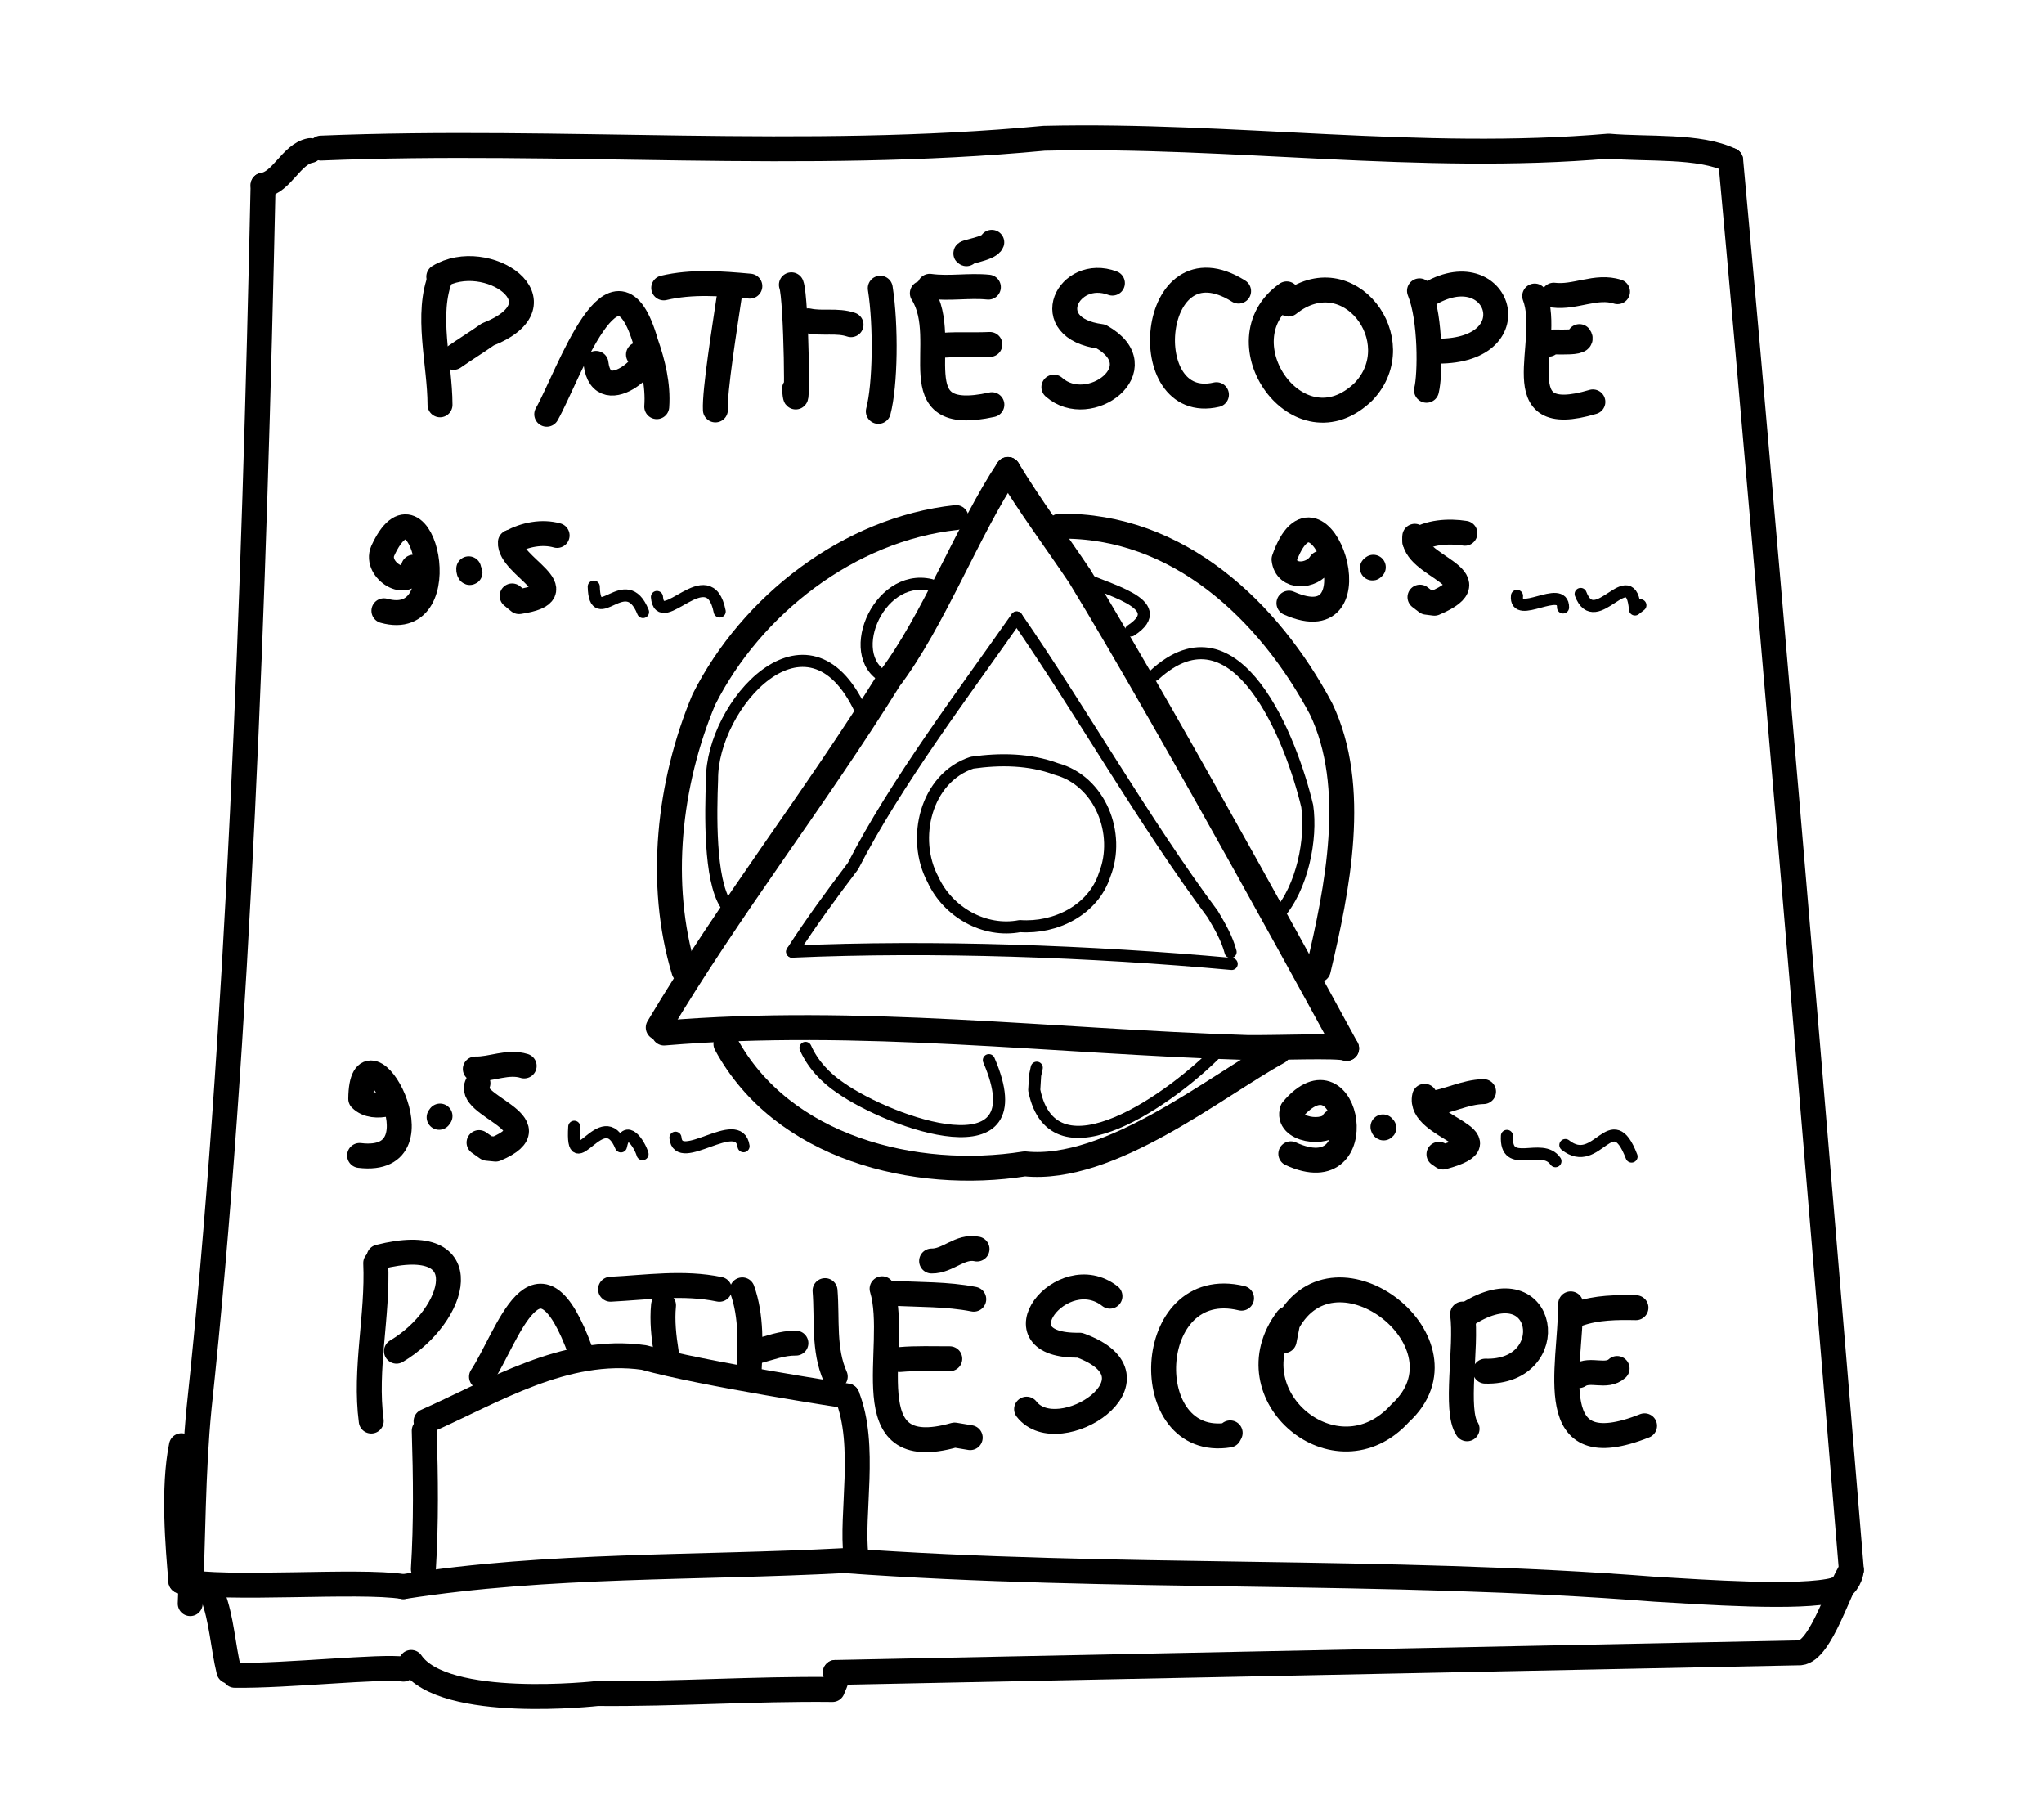 <?xml version="1.0" encoding="UTF-8" standalone="no"?>
<!-- Created by Ashley Blewer - This work is licensed under a Creative Commons Attribution 4.0 International License -->

<svg
   width="544"
   height="480"
   viewBox="0 0 143.933 127"
   version="1.1"
   id="svg2490"
   inkscape:version="1.2.2 (1:1.2.2+202212051552+b0a8486541)"
   sodipodi:docname="1922-9.5-2.svg"
   xmlns:inkscape="http://www.inkscape.org/namespaces/inkscape"
   xmlns:sodipodi="http://sodipodi.sourceforge.net/DTD/sodipodi-0.dtd"
   xmlns="http://www.w3.org/2000/svg"
   xmlns:svg="http://www.w3.org/2000/svg">
  <sodipodi:namedview
     id="namedview2492"
     pagecolor="#ffffff"
     bordercolor="#666666"
     borderopacity="1.0"
     inkscape:pageshadow="2"
     inkscape:pageopacity="0.0"
     inkscape:pagecheckerboard="0"
     inkscape:document-units="mm"
     showgrid="false"
     units="px"
     inkscape:zoom="0.90583674"
     inkscape:cx="336.15329"
     inkscape:cy="254.46086"
     inkscape:window-width="1846"
     inkscape:window-height="1136"
     inkscape:window-x="0"
     inkscape:window-y="0"
     inkscape:window-maximized="1"
     inkscape:current-layer="g6395"
     inkscape:showpageshadow="2"
     inkscape:deskcolor="#d1d1d1" />
  <defs
     id="defs2487" />
  <g
     inkscape:label="Layer 1"
     inkscape:groupmode="layer"
     id="layer1">
    <g
       id="g4731"
       transform="matrix(0.33,0,0,0.329,-241.789,1.731)"
       style="stroke-width:2.687">
      <g
         id="g104528"
         transform="matrix(1,0,0,-1,0,792)"
         style="stroke-width:2.687">
        <g
           id="g104530"
           style="stroke-width:2.687" />
      </g>
      <g
         id="g104996"
         transform="matrix(1,0,0,-1,0,792)"
         style="stroke-width:2.687">
        <g
           id="g104998"
           style="stroke-width:2.687" />
      </g>
      <g
         id="g28852"
         transform="matrix(1.07,0,0,1.072,779.912,-443.137)">
        <g
           id="g6718"
           transform="matrix(1.118,0,0,1.118,-549.131,-491.629)">
          <g
             id="g6395"
             transform="matrix(0.534,0,0,0.534,441.937,415.269)">
            <g
               id="g6670"
               transform="matrix(3.184,0,0,3.184,-2600.109,-2763.958)">
              <g
                 id="g1290"
                 transform="matrix(1,0,0,-1,-76.063,759.218)">
                <path
                   d="m 926.023,-357.574 c 1.961,0.281 2.961,3.254 4.934,3.629"
                   style="fill:none;stroke:#000000;stroke-width:2.617;stroke-linecap:round;stroke-linejoin:round;stroke-miterlimit:10;stroke-dasharray:none;stroke-opacity:1"
                   id="path1292" />
              </g>
              <g
                 id="g1294"
                 transform="matrix(1,0,0,-1,-76.063,759.218)">
                <path
                   d="m 932.098,-353.684 c 25.281,1.032 50.625,-1.363 75.863,1.032 19.754,0.461 39.504,-2.524 59.23,-0.828 4.125,-0.364 9.489,0.121 12.801,-1.485"
                   style="fill:none;stroke:#000000;stroke-width:2.617;stroke-linecap:round;stroke-linejoin:round;stroke-miterlimit:10;stroke-dasharray:none;stroke-opacity:1"
                   id="path1296" />
              </g>
              <g
                 id="g1298"
                 transform="matrix(1,0,0,-1,-76.063,759.218)">
                <path
                   d="m 1079.992,-354.965 c 4.43,-48.035 12.664,-148.051 12.664,-148.051 -0.117,-0.902 -0.715,-1.91 -1.687,-2.07"
                   style="fill:none;stroke:#000000;stroke-width:2.617;stroke-linecap:round;stroke-linejoin:round;stroke-miterlimit:10;stroke-dasharray:none;stroke-opacity:1"
                   id="path1300" />
              </g>
              <g
                 id="g1302"
                 transform="matrix(1,0,0,-1,-76.063,759.218)">
                <path
                   d="m 926.023,-357.574 c -0.918,-42.801 -2.601,-89.883 -6.711,-128.395 -0.671,-6.851 -0.621,-13.703 -0.933,-20.566"
                   style="fill:none;stroke:#000000;stroke-width:2.617;stroke-linecap:round;stroke-linejoin:round;stroke-miterlimit:10;stroke-dasharray:none;stroke-opacity:1"
                   id="path1304" />
              </g>
              <g
                 id="g1306"
                 transform="matrix(1,0,0,-1,-76.063,759.218)">
                <path
                   d="m 917.457,-489.953 c -0.91,-4.442 -0.367,-10.66 -0.059,-14.219"
                   style="fill:none;stroke:#000000;stroke-width:2.617;stroke-linecap:round;stroke-linejoin:round;stroke-miterlimit:10;stroke-dasharray:none;stroke-opacity:1"
                   id="path1308" />
              </g>
              <g
                 id="g1310"
                 transform="matrix(1,0,0,-1,-76.063,759.218)">
                <path
                   d="m 920.723,-505.633 c 0.972,-2.558 1.078,-5.344 1.718,-7.988"
                   style="fill:none;stroke:#000000;stroke-width:2.617;stroke-linecap:round;stroke-linejoin:round;stroke-miterlimit:10;stroke-dasharray:none;stroke-opacity:1"
                   id="path1312" />
              </g>
              <g
                 id="g1314"
                 transform="matrix(1,0,0,-1,-76.063,759.218)">
                <path
                   d="m 917.398,-504.172 c 4.68,-1.008 18.629,0.18 23.336,-0.578"
                   style="fill:none;stroke:#000000;stroke-width:2.617;stroke-linecap:round;stroke-linejoin:round;stroke-miterlimit:10;stroke-dasharray:none;stroke-opacity:1"
                   id="path1316" />
              </g>
              <g
                 id="g1318"
                 transform="matrix(1,0,0,-1,-76.063,759.218)">
                <path
                   d="m 940.734,-504.75 c 15.313,2.395 30.809,1.914 46.246,2.73 28.293,-2.039 56.731,-0.769 85.02,-3 4.953,-0.292 15.383,-1.039 18.969,-0.066"
                   style="fill:none;stroke:#000000;stroke-width:2.617;stroke-linecap:round;stroke-linejoin:round;stroke-miterlimit:10;stroke-dasharray:none;stroke-opacity:1"
                   id="path1320" />
              </g>
              <g
                 id="g1322"
                 transform="matrix(1,0,0,-1,-76.063,759.218)">
                <path
                   d="m 923.051,-514.062 c 5.445,-0.079 15.426,1.011 17.695,0.648"
                   style="fill:none;stroke:#000000;stroke-width:2.617;stroke-linecap:round;stroke-linejoin:round;stroke-miterlimit:10;stroke-dasharray:none;stroke-opacity:1"
                   id="path1324" />
              </g>
              <g
                 id="g1326"
                 transform="matrix(1,0,0,-1,-76.063,759.218)">
                <path
                   d="m 941.559,-512.707 c 3.445,-5.086 19.55,-3.262 19.55,-3.262 8.219,-0.074 16.43,0.512 24.649,0.418 0.183,0.531 0.66,1.215 0.308,1.789"
                   style="fill:none;stroke:#000000;stroke-width:2.617;stroke-linecap:round;stroke-linejoin:round;stroke-miterlimit:10;stroke-dasharray:none;stroke-opacity:1"
                   id="path1328" />
              </g>
              <g
                 id="g1330"
                 transform="matrix(1,0,0,-1,-76.063,759.218)">
                <path
                   d="m 986.066,-513.762 101.223,2.063 c 2.195,0.199 4.164,7.121 5.367,8.683"
                   style="fill:none;stroke:#000000;stroke-width:2.617;stroke-linecap:round;stroke-linejoin:round;stroke-miterlimit:10;stroke-dasharray:none;stroke-opacity:1"
                   id="path1332" />
              </g>
              <g
                 id="g1334"
                 transform="matrix(1,0,0,-1,-76.063,759.218)">
                <path
                   d="m 944.586,-380.645 c -0.008,4.356 -1.539,9.543 0.102,13.508"
                   style="fill:none;stroke:#000000;stroke-width:2.617;stroke-linecap:round;stroke-linejoin:round;stroke-miterlimit:10;stroke-dasharray:none;stroke-opacity:1"
                   id="path1336" />
              </g>
              <g
                 id="g1338"
                 transform="matrix(1,0,0,-1,-76.063,759.218)">
                <path
                   d="m 944.457,-367.188 c 4.973,3.032 13.531,-2.746 5.137,-6.066 -1.172,-0.832 -2.406,-1.578 -3.582,-2.41"
                   style="fill:none;stroke:#000000;stroke-width:2.617;stroke-linecap:round;stroke-linejoin:round;stroke-miterlimit:10;stroke-dasharray:none;stroke-opacity:1"
                   id="path1340" />
              </g>
              <g
                 id="g1342"
                 transform="matrix(1,0,0,-1,-76.063,759.218)">
                <path
                   d="m 955.781,-381.633 c 2.25,3.953 7.199,18.695 10.399,7.504 0.746,-2.141 1.308,-4.418 1.144,-6.707"
                   style="fill:none;stroke:#000000;stroke-width:2.617;stroke-linecap:round;stroke-linejoin:round;stroke-miterlimit:10;stroke-dasharray:none;stroke-opacity:1"
                   id="path1344" />
              </g>
              <g
                 id="g1346"
                 transform="matrix(1,0,0,-1,-76.063,759.218)">
                <path
                   d="m 965.406,-375.371 c 2.66,0.148 -3.828,-6.133 -4.457,-0.922"
                   style="fill:none;stroke:#000000;stroke-width:2.617;stroke-linecap:round;stroke-linejoin:round;stroke-miterlimit:10;stroke-dasharray:none;stroke-opacity:1"
                   id="path1348" />
              </g>
              <g
                 id="g1350"
                 transform="matrix(1,0,0,-1,-76.063,759.218)">
                <path
                   d="m 968.055,-368.367 c 2.945,0.695 6.047,0.457 9.035,0.183"
                   style="fill:none;stroke:#000000;stroke-width:2.617;stroke-linecap:round;stroke-linejoin:round;stroke-miterlimit:10;stroke-dasharray:none;stroke-opacity:1"
                   id="path1352" />
              </g>
              <g
                 id="g1354"
                 transform="matrix(1,0,0,-1,-76.063,759.218)">
                <path
                   d="m 975,-368.82 c -0.539,-3.637 -1.629,-10.414 -1.523,-12.36"
                   style="fill:none;stroke:#000000;stroke-width:2.617;stroke-linecap:round;stroke-linejoin:round;stroke-miterlimit:10;stroke-dasharray:none;stroke-opacity:1"
                   id="path1356" />
              </g>
              <g
                 id="g1358"
                 transform="matrix(1,0,0,-1,-76.063,759.218)">
                <path
                   d="m 981.449,-368.043 c 0.539,-1.398 0.715,-15.289 0.324,-10.937"
                   style="fill:none;stroke:#000000;stroke-width:2.617;stroke-linecap:round;stroke-linejoin:round;stroke-miterlimit:10;stroke-dasharray:none;stroke-opacity:1"
                   id="path1360" />
              </g>
              <g
                 id="g1362"
                 transform="matrix(1,0,0,-1,-76.063,759.218)">
                <path
                   d="m 983.215,-371.824 c 1.48,-0.324 3.031,0.09 4.492,-0.406"
                   style="fill:none;stroke:#000000;stroke-width:2.617;stroke-linecap:round;stroke-linejoin:round;stroke-miterlimit:10;stroke-dasharray:none;stroke-opacity:1"
                   id="path1364" />
              </g>
              <g
                 id="g1366"
                 transform="matrix(1,0,0,-1,-76.063,759.218)">
                <path
                   d="m 990.773,-368.402 c 0.622,-3.989 0.524,-10.172 -0.203,-12.93"
                   style="fill:none;stroke:#000000;stroke-width:2.617;stroke-linecap:round;stroke-linejoin:round;stroke-miterlimit:10;stroke-dasharray:none;stroke-opacity:1"
                   id="path1368" />
              </g>
              <g
                 id="g1370"
                 transform="matrix(1,0,0,-1,-76.063,759.218)">
                <path
                   d="m 995.188,-368.93 c 3.164,-5 -2.622,-13.894 7.296,-11.699"
                   style="fill:none;stroke:#000000;stroke-width:2.617;stroke-linecap:round;stroke-linejoin:round;stroke-miterlimit:10;stroke-dasharray:none;stroke-opacity:1"
                   id="path1372" />
              </g>
              <g
                 id="g1374"
                 transform="matrix(1,0,0,-1,-76.063,759.218)">
                <path
                   d="m 997.383,-374.387 c 1.629,0.11 3.262,0.004 4.89,0.082"
                   style="fill:none;stroke:#000000;stroke-width:2.617;stroke-linecap:round;stroke-linejoin:round;stroke-miterlimit:10;stroke-dasharray:none;stroke-opacity:1"
                   id="path1376" />
              </g>
              <g
                 id="g1378"
                 transform="matrix(1,0,0,-1,-76.063,759.218)">
                <path
                   d="m 995.965,-368.199 c 2.039,-0.281 4.101,0.117 6.152,-0.09"
                   style="fill:none;stroke:#000000;stroke-width:2.617;stroke-linecap:round;stroke-linejoin:round;stroke-miterlimit:10;stroke-dasharray:none;stroke-opacity:1"
                   id="path1380" />
              </g>
              <g
                 id="g1382"
                 transform="matrix(1,0,0,-1,-76.063,759.218)">
                <path
                   d="m 999.816,-364.777 c -0.543,0.144 2.414,0.496 2.657,1.199"
                   style="fill:none;stroke:#000000;stroke-width:2.617;stroke-linecap:round;stroke-linejoin:round;stroke-miterlimit:10;stroke-dasharray:none;stroke-opacity:1"
                   id="path1384" />
              </g>
              <g
                 id="g1386"
                 transform="matrix(1,0,0,-1,-76.063,759.218)">
                <path
                   d="m 1015.129,-367.867 c -4.609,1.726 -7.906,-4.727 -1.195,-5.606 5.863,-3.273 -1.243,-8.613 -4.946,-5.312"
                   style="fill:none;stroke:#000000;stroke-width:2.617;stroke-linecap:round;stroke-linejoin:round;stroke-miterlimit:10;stroke-dasharray:none;stroke-opacity:1"
                   id="path1388" />
              </g>
              <g
                 id="g1390"
                 transform="matrix(1,0,0,-1,-76.063,759.218)">
                <path
                   d="m 1028.367,-368.707 c -9.387,5.902 -10.926,-12.875 -2.324,-10.871"
                   style="fill:none;stroke:#000000;stroke-width:2.617;stroke-linecap:round;stroke-linejoin:round;stroke-miterlimit:10;stroke-dasharray:none;stroke-opacity:1"
                   id="path1392" />
              </g>
              <g
                 id="g1394"
                 transform="matrix(1,0,0,-1,-76.063,759.218)">
                <path
                   d="m 1033.414,-368.996 c -7.031,-4.977 1.293,-16.902 8.09,-10.234 4.996,5.3 -1.621,14.164 -7.902,9.164"
                   style="fill:none;stroke:#000000;stroke-width:2.617;stroke-linecap:round;stroke-linejoin:round;stroke-miterlimit:10;stroke-dasharray:none;stroke-opacity:1"
                   id="path1396" />
              </g>
              <g
                 id="g1398"
                 transform="matrix(1,0,0,-1,-76.063,759.218)">
                <path
                   d="m 1047.344,-368.676 c 1.211,-2.98 1.144,-8.789 0.738,-10.441"
                   style="fill:none;stroke:#000000;stroke-width:2.617;stroke-linecap:round;stroke-linejoin:round;stroke-miterlimit:10;stroke-dasharray:none;stroke-opacity:1"
                   id="path1400" />
              </g>
              <g
                 id="g1402"
                 transform="matrix(1,0,0,-1,-76.063,759.218)">
                <path
                   d="m 1047.777,-369.387 c 7.715,5.235 11.586,-5.656 1.473,-5.621"
                   style="fill:none;stroke:#000000;stroke-width:2.617;stroke-linecap:round;stroke-linejoin:round;stroke-miterlimit:10;stroke-dasharray:none;stroke-opacity:1"
                   id="path1404" />
              </g>
              <g
                 id="g1406"
                 transform="matrix(1,0,0,-1,-76.063,759.218)">
                <path
                   d="m 1059.43,-369.223 c 1.875,-4.937 -3.457,-13.972 6.105,-11.113"
                   style="fill:none;stroke:#000000;stroke-width:2.617;stroke-linecap:round;stroke-linejoin:round;stroke-miterlimit:10;stroke-dasharray:none;stroke-opacity:1"
                   id="path1408" />
              </g>
              <g
                 id="g1410"
                 transform="matrix(1,0,0,-1,-76.063,759.218)">
                <path
                   d="m 1060.891,-374.281 c -1.219,0.586 4.015,-0.239 3.234,0.801"
                   style="fill:none;stroke:#000000;stroke-width:2.617;stroke-linecap:round;stroke-linejoin:round;stroke-miterlimit:10;stroke-dasharray:none;stroke-opacity:1"
                   id="path1412" />
              </g>
              <g
                 id="g1414"
                 transform="matrix(1,0,0,-1,-76.063,759.218)">
                <path
                   d="m 1061.43,-369.133 c 2.254,-0.281 4.449,1.086 6.691,0.367"
                   style="fill:none;stroke:#000000;stroke-width:2.617;stroke-linecap:round;stroke-linejoin:round;stroke-miterlimit:10;stroke-dasharray:none;stroke-opacity:1"
                   id="path1416" />
              </g>
              <g
                 id="g1418"
                 transform="matrix(1,0,0,-1,-76.063,759.218)">
                <path
                   d="m 938.699,-402.27 c 7.91,-2.195 3.903,15.129 -0.125,6.282 -0.875,-2.043 2.77,-4.239 3.235,-1.7"
                   style="fill:none;stroke:#000000;stroke-width:2.617;stroke-linecap:round;stroke-linejoin:round;stroke-miterlimit:10;stroke-dasharray:none;stroke-opacity:1"
                   id="path1420" />
              </g>
              <g
                 id="g1422"
                 transform="matrix(1,0,0,-1,-76.063,759.218)">
                <path
                   d="m 947.598,-397.863 c -0.02,-0.172 0.066,-0.434 0.132,-0.391"
                   style="fill:none;stroke:#000000;stroke-width:2.617;stroke-linecap:round;stroke-linejoin:round;stroke-miterlimit:10;stroke-dasharray:none;stroke-opacity:1"
                   id="path1424" />
              </g>
              <g
                 id="g1426"
                 transform="matrix(1,0,0,-1,-76.063,759.218)">
                <path
                   d="m 951.969,-395.078 c -0.176,-2.524 7.316,-5.254 0.91,-6.231 l -0.727,0.598"
                   style="fill:none;stroke:#000000;stroke-width:2.617;stroke-linecap:round;stroke-linejoin:round;stroke-miterlimit:10;stroke-dasharray:none;stroke-opacity:1"
                   id="path1428" />
              </g>
              <g
                 id="g1430"
                 transform="matrix(1,0,0,-1,-76.063,759.218)">
                <path
                   d="m 952.055,-395.059 c 1.425,0.778 3.226,1.145 4.816,0.696"
                   style="fill:none;stroke:#000000;stroke-width:2.617;stroke-linecap:round;stroke-linejoin:round;stroke-miterlimit:10;stroke-dasharray:none;stroke-opacity:1"
                   id="path1432" />
              </g>
              <g
                 id="g1434"
                 transform="matrix(1,0,0,-1,-76.063,759.218)">
                <path
                   d="m 1033.648,-401.469 c 9.614,-4.289 3.075,14.926 -0.515,4.598 0.226,-2.067 2.922,-1.863 3.832,-0.414"
                   style="fill:none;stroke:#000000;stroke-width:2.617;stroke-linecap:round;stroke-linejoin:round;stroke-miterlimit:10;stroke-dasharray:none;stroke-opacity:1"
                   id="path1436" />
              </g>
              <g
                 id="g1438"
                 transform="matrix(1,0,0,-1,-76.063,759.218)">
                <path
                   d="m 1042.5,-397.699 c -0.055,-0.031 -0.117,-0.09 -0.094,-0.086"
                   style="fill:none;stroke:#000000;stroke-width:2.617;stroke-linecap:round;stroke-linejoin:round;stroke-miterlimit:10;stroke-dasharray:none;stroke-opacity:1"
                   id="path1440" />
              </g>
              <g
                 id="g1442"
                 transform="matrix(1,0,0,-1,-76.063,759.218)">
                <path
                   d="m 1046.852,-394.449 c -0.395,-3.227 8.496,-4.293 2.058,-7.028 l -0.824,0.106 -0.691,0.531"
                   style="fill:none;stroke:#000000;stroke-width:2.617;stroke-linecap:round;stroke-linejoin:round;stroke-miterlimit:10;stroke-dasharray:none;stroke-opacity:1"
                   id="path1444" />
              </g>
              <g
                 id="g1446"
                 transform="matrix(1,0,0,-1,-76.063,759.218)">
                <path
                   d="m 1046.855,-395.02 c 1.411,1.036 3.567,1.153 5.254,0.887"
                   style="fill:none;stroke:#000000;stroke-width:2.617;stroke-linecap:round;stroke-linejoin:round;stroke-miterlimit:10;stroke-dasharray:none;stroke-opacity:1"
                   id="path1448" />
              </g>
              <g
                 id="g1450"
                 transform="matrix(1,0,0,-1,-76.063,759.218)">
                <path
                   d="m 1039.699,-448.23 c 0,0 -18.203,33.523 -27.98,49.558 -2.512,3.75 -5.219,7.367 -7.551,11.234"
                   style="fill:none;stroke:#000000;stroke-width:2.617;stroke-linecap:round;stroke-linejoin:round;stroke-miterlimit:10;stroke-dasharray:none;stroke-opacity:1"
                   id="path1452" />
              </g>
              <g
                 id="g1454"
                 transform="matrix(1,0,0,-1,-76.063,759.218)">
                <path
                   d="m 1004.168,-387.438 c -4.168,-6.261 -7.832,-15.937 -12.445,-22.019 -7.723,-12.441 -16.778,-24.023 -24.243,-36.582"
                   style="fill:none;stroke:#000000;stroke-width:2.617;stroke-linecap:round;stroke-linejoin:round;stroke-miterlimit:10;stroke-dasharray:none;stroke-opacity:1"
                   id="path1456" />
              </g>
              <g
                 id="g1458"
                 transform="matrix(1,0,0,-1,-76.063,759.218)">
                <path
                   d="m 968.09,-446.617 c 20.41,1.703 40.781,-0.879 61.176,-1.52 2.941,-0.047 9.492,0.246 10.433,-0.093"
                   style="fill:none;stroke:#000000;stroke-width:2.617;stroke-linecap:round;stroke-linejoin:round;stroke-miterlimit:10;stroke-dasharray:none;stroke-opacity:1"
                   id="path1460" />
              </g>
              <g
                 id="g1462"
                 transform="matrix(1,0,0,-1,-76.063,759.218)">
                <path
                   d="m 1009.574,-393.391 c 12.446,0.184 21.981,-8.906 27.438,-19.168 3.937,-8.199 1.718,-18.929 -0.285,-27.433"
                   style="fill:none;stroke:#000000;stroke-width:2.617;stroke-linecap:round;stroke-linejoin:round;stroke-miterlimit:10;stroke-dasharray:none;stroke-opacity:1"
                   id="path1464" />
              </g>
              <g
                 id="g1466"
                 transform="matrix(1,0,0,-1,-76.063,759.218)">
                <path
                   d="m 998.723,-392.484 c -11.215,-1.211 -21.469,-9.184 -26.461,-19.118 -3.672,-8.757 -4.852,-19.359 -2.082,-28.492"
                   style="fill:none;stroke:#000000;stroke-width:2.617;stroke-linecap:round;stroke-linejoin:round;stroke-miterlimit:10;stroke-dasharray:none;stroke-opacity:1"
                   id="path1468" />
              </g>
              <g
                 id="g1470"
                 transform="matrix(1,0,0,-1,-76.063,759.218)">
                <path
                   d="m 974.582,-447.77 c 5.895,-10.914 19.84,-14.406 31.359,-12.582 8.907,-0.925 20.043,8.168 26.594,11.758"
                   style="fill:none;stroke:#000000;stroke-width:2.617;stroke-linecap:round;stroke-linejoin:round;stroke-miterlimit:10;stroke-dasharray:none;stroke-opacity:1"
                   id="path1472" />
              </g>
              <g
                 id="g1474"
                 transform="matrix(1,0,0,-1,-76.063,759.218)">
                <path
                   d="m 942.84,-502.914 c 0.301,4.84 0.242,9.691 0.09,14.535"
                   style="fill:none;stroke:#000000;stroke-width:2.617;stroke-linecap:round;stroke-linejoin:round;stroke-miterlimit:10;stroke-dasharray:none;stroke-opacity:1"
                   id="path1476" />
              </g>
              <g
                 id="g1478"
                 transform="matrix(1,0,0,-1,-76.063,759.218)">
                <path
                   d="m 943.121,-487.387 c 7.043,3.114 14.59,7.879 22.863,6.696 6.098,-1.719 21.309,-4.043 21.309,-4.043"
                   style="fill:none;stroke:#000000;stroke-width:2.617;stroke-linecap:round;stroke-linejoin:round;stroke-miterlimit:10;stroke-dasharray:none;stroke-opacity:1"
                   id="path1480" />
              </g>
              <g
                 id="g1482"
                 transform="matrix(1,0,0,-1,-76.063,759.218)">
                <path
                   d="m 987.293,-484.734 c 2.074,-5.176 0.387,-12.422 0.941,-16.821"
                   style="fill:none;stroke:#000000;stroke-width:2.617;stroke-linecap:round;stroke-linejoin:round;stroke-miterlimit:10;stroke-dasharray:none;stroke-opacity:1"
                   id="path1484" />
              </g>
              <g
                 id="g1486"
                 transform="matrix(1,0,0,-1,-76.063,759.218)">
                <path
                   d="m 937.371,-487.363 c -0.726,5.484 0.715,11.07 0.469,16.597"
                   style="fill:none;stroke:#000000;stroke-width:2.617;stroke-linecap:round;stroke-linejoin:round;stroke-miterlimit:10;stroke-dasharray:none;stroke-opacity:1"
                   id="path1488" />
              </g>
              <g
                 id="g1490"
                 transform="matrix(1,0,0,-1,-76.063,759.218)">
                <path
                   d="m 938.188,-470.137 c 10.64,2.703 8.171,-6.109 1.828,-9.89"
                   style="fill:none;stroke:#000000;stroke-width:2.617;stroke-linecap:round;stroke-linejoin:round;stroke-miterlimit:10;stroke-dasharray:none;stroke-opacity:1"
                   id="path1492" />
              </g>
              <g
                 id="g1494"
                 transform="matrix(1,0,0,-1,-76.063,759.218)">
                <path
                   d="m 948.938,-482.711 c 2.773,4.191 5.851,15.207 10.41,2.602"
                   style="fill:none;stroke:#000000;stroke-width:2.617;stroke-linecap:round;stroke-linejoin:round;stroke-miterlimit:10;stroke-dasharray:none;stroke-opacity:1"
                   id="path1496" />
              </g>
              <g
                 id="g1498"
                 transform="matrix(1,0,0,-1,-76.063,759.218)">
                <path
                   d="m 962.477,-473.52 c 3.793,0.192 7.652,0.782 11.421,-0.007"
                   style="fill:none;stroke:#000000;stroke-width:2.617;stroke-linecap:round;stroke-linejoin:round;stroke-miterlimit:10;stroke-dasharray:none;stroke-opacity:1"
                   id="path1500" />
              </g>
              <g
                 id="g1502"
                 transform="matrix(1,0,0,-1,-76.063,759.218)">
                <path
                   d="m 968.035,-475.207 c -0.16,-1.641 0.024,-3.297 0.281,-4.918"
                   style="fill:none;stroke:#000000;stroke-width:2.617;stroke-linecap:round;stroke-linejoin:round;stroke-miterlimit:10;stroke-dasharray:none;stroke-opacity:1"
                   id="path1504" />
              </g>
              <g
                 id="g1506"
                 transform="matrix(1,0,0,-1,-76.063,759.218)">
                <path
                   d="m 976.297,-473.586 c 0.996,-2.793 0.844,-5.91 0.703,-8.828"
                   style="fill:none;stroke:#000000;stroke-width:2.617;stroke-linecap:round;stroke-linejoin:round;stroke-miterlimit:10;stroke-dasharray:none;stroke-opacity:1"
                   id="path1508" />
              </g>
              <g
                 id="g1510"
                 transform="matrix(1,0,0,-1,-76.063,759.218)">
                <path
                   d="m 977.789,-480.055 c 1.352,0.36 2.707,0.899 4.133,0.875"
                   style="fill:none;stroke:#000000;stroke-width:2.617;stroke-linecap:round;stroke-linejoin:round;stroke-miterlimit:10;stroke-dasharray:none;stroke-opacity:1"
                   id="path1512" />
              </g>
              <g
                 id="g1514"
                 transform="matrix(1,0,0,-1,-76.063,759.218)">
                <path
                   d="m 984.98,-473.664 c 0.243,-3.012 -0.191,-6.191 1.071,-9.031"
                   style="fill:none;stroke:#000000;stroke-width:2.617;stroke-linecap:round;stroke-linejoin:round;stroke-miterlimit:10;stroke-dasharray:none;stroke-opacity:1"
                   id="path1516" />
              </g>
              <g
                 id="g1518"
                 transform="matrix(1,0,0,-1,-76.063,759.218)">
                <path
                   d="m 990.965,-473.469 c 1.855,-6.136 -3.281,-18.465 7.609,-15.363 l 1.637,-0.273"
                   style="fill:none;stroke:#000000;stroke-width:2.617;stroke-linecap:round;stroke-linejoin:round;stroke-miterlimit:10;stroke-dasharray:none;stroke-opacity:1"
                   id="path1520" />
              </g>
              <g
                 id="g1522"
                 transform="matrix(1,0,0,-1,-76.063,759.218)">
                <path
                   d="m 992.801,-480.906 c 1.75,0.156 3.511,0.078 5.265,0.086"
                   style="fill:none;stroke:#000000;stroke-width:2.617;stroke-linecap:round;stroke-linejoin:round;stroke-miterlimit:10;stroke-dasharray:none;stroke-opacity:1"
                   id="path1524" />
              </g>
              <g
                 id="g1526"
                 transform="matrix(1,0,0,-1,-76.063,759.218)">
                <path
                   d="m 992.023,-473.938 c 2.856,-0.164 5.743,-0.074 8.559,-0.628"
                   style="fill:none;stroke:#000000;stroke-width:2.617;stroke-linecap:round;stroke-linejoin:round;stroke-miterlimit:10;stroke-dasharray:none;stroke-opacity:1"
                   id="path1528" />
              </g>
              <g
                 id="g1530"
                 transform="matrix(1,0,0,-1,-76.063,759.218)">
                <path
                   d="m 996.16,-470.555 c 1.711,-0.027 2.992,1.645 4.766,1.258"
                   style="fill:none;stroke:#000000;stroke-width:2.617;stroke-linecap:round;stroke-linejoin:round;stroke-miterlimit:10;stroke-dasharray:none;stroke-opacity:1"
                   id="path1532" />
              </g>
              <g
                 id="g1534"
                 transform="matrix(1,0,0,-1,-76.063,759.218)">
                <path
                   d="m 1014.871,-474.25 c -5,3.926 -12.269,-5.32 -3.187,-5.145 9.539,-3.445 -2.231,-11.023 -5.559,-6.718"
                   style="fill:none;stroke:#000000;stroke-width:2.617;stroke-linecap:round;stroke-linejoin:round;stroke-miterlimit:10;stroke-dasharray:none;stroke-opacity:1"
                   id="path1536" />
              </g>
              <g
                 id="g1538"
                 transform="matrix(1,0,0,-1,-76.063,759.218)">
                <path
                   d="m 1028.676,-474.461 c -10.36,2.504 -10.961,-15.937 -1.313,-14.371 l 0.121,0.227"
                   style="fill:none;stroke:#000000;stroke-width:2.617;stroke-linecap:round;stroke-linejoin:round;stroke-miterlimit:10;stroke-dasharray:none;stroke-opacity:1"
                   id="path1540" />
              </g>
              <g
                 id="g1542"
                 transform="matrix(1,0,0,-1,-76.063,759.218)">
                <path
                   d="m 1033.477,-476.629 c -5.993,-7.926 5.117,-17.363 11.847,-9.906 7.946,7.281 -6.781,18.765 -11.812,9.473 l -0.367,-1.856"
                   style="fill:none;stroke:#000000;stroke-width:2.617;stroke-linecap:round;stroke-linejoin:round;stroke-miterlimit:10;stroke-dasharray:none;stroke-opacity:1"
                   id="path1544" />
              </g>
              <g
                 id="g1546"
                 transform="matrix(1,0,0,-1,-76.063,759.218)">
                <path
                   d="m 1051.867,-476.125 c 0.461,-3.488 -0.84,-10.109 0.469,-12.051"
                   style="fill:none;stroke:#000000;stroke-width:2.617;stroke-linecap:round;stroke-linejoin:round;stroke-miterlimit:10;stroke-dasharray:none;stroke-opacity:1"
                   id="path1548" />
              </g>
              <g
                 id="g1550"
                 transform="matrix(1,0,0,-1,-76.063,759.218)">
                <path
                   d="m 1052.449,-476.09 c 8.254,5.184 9.832,-6.262 1.797,-6.035"
                   style="fill:none;stroke:#000000;stroke-width:2.617;stroke-linecap:round;stroke-linejoin:round;stroke-miterlimit:10;stroke-dasharray:none;stroke-opacity:1"
                   id="path1552" />
              </g>
              <g
                 id="g1554"
                 transform="matrix(1,0,0,-1,-76.063,759.218)">
                <path
                   d="m 1063.207,-475.055 c -0.016,-6.804 -3.086,-17.125 7.75,-12.808"
                   style="fill:none;stroke:#000000;stroke-width:2.617;stroke-linecap:round;stroke-linejoin:round;stroke-miterlimit:10;stroke-dasharray:none;stroke-opacity:1"
                   id="path1556" />
              </g>
              <g
                 id="g1558"
                 transform="matrix(1,0,0,-1,-76.063,759.218)">
                <path
                   d="m 1064.055,-482.594 c 1.238,0.817 2.871,-0.289 4.023,0.75"
                   style="fill:none;stroke:#000000;stroke-width:2.617;stroke-linecap:round;stroke-linejoin:round;stroke-miterlimit:10;stroke-dasharray:none;stroke-opacity:1"
                   id="path1560" />
              </g>
              <g
                 id="g1562"
                 transform="matrix(1,0,0,-1,-76.063,759.218)">
                <path
                   d="m 1063.988,-476.117 c 1.93,0.683 4.043,0.699 6.067,0.66"
                   style="fill:none;stroke:#000000;stroke-width:2.617;stroke-linecap:round;stroke-linejoin:round;stroke-miterlimit:10;stroke-dasharray:none;stroke-opacity:1"
                   id="path1564" />
              </g>
              <g
                 id="g1566"
                 transform="matrix(1,0,0,-1,-76.063,759.218)">
                <path
                   d="m 936.148,-459.469 c 9.254,-1.129 0.207,14.871 0.122,5.946 0.722,-0.727 1.847,-0.75 2.777,-0.536"
                   style="fill:none;stroke:#000000;stroke-width:2.617;stroke-linecap:round;stroke-linejoin:round;stroke-miterlimit:10;stroke-dasharray:none;stroke-opacity:1"
                   id="path1568" />
              </g>
              <g
                 id="g1570"
                 transform="matrix(1,0,0,-1,-76.063,759.218)">
                <path
                   d="m 948.566,-451.887 c -1.554,-2.359 8.243,-4.211 1.86,-6.918 l -0.899,0.09 -0.847,0.598"
                   style="fill:none;stroke:#000000;stroke-width:2.617;stroke-linecap:round;stroke-linejoin:round;stroke-miterlimit:10;stroke-dasharray:none;stroke-opacity:1"
                   id="path1572" />
              </g>
              <g
                 id="g1574"
                 transform="matrix(1,0,0,-1,-76.063,759.218)">
                <path
                   d="m 948.289,-450.391 c 1.707,-0.043 3.406,0.852 5.125,0.317"
                   style="fill:none;stroke:#000000;stroke-width:2.617;stroke-linecap:round;stroke-linejoin:round;stroke-miterlimit:10;stroke-dasharray:none;stroke-opacity:1"
                   id="path1576" />
              </g>
              <g
                 id="g1578"
                 transform="matrix(1,0,0,-1,-76.063,759.218)">
                <path
                   d="m 944.586,-455.332 -0.094,-0.133"
                   style="fill:none;stroke:#000000;stroke-width:2.617;stroke-linecap:round;stroke-linejoin:round;stroke-miterlimit:10;stroke-dasharray:none;stroke-opacity:1"
                   id="path1580" />
              </g>
              <g
                 id="g1582"
                 transform="matrix(1,0,0,-1,-76.063,759.218)">
                <path
                   d="m 1033.844,-459.293 c 8.734,-4.027 6.058,11.602 0.168,4.609 -0.731,-2.16 3.597,-2.695 4.289,-1.261"
                   style="fill:none;stroke:#000000;stroke-width:2.617;stroke-linecap:round;stroke-linejoin:round;stroke-miterlimit:10;stroke-dasharray:none;stroke-opacity:1"
                   id="path1584" />
              </g>
              <g
                 id="g1586"
                 transform="matrix(1,0,0,-1,-76.063,759.218)">
                <path
                   d="m 1043.512,-456.469 c 0.011,-0.07 0.066,-0.136 0.09,-0.105"
                   style="fill:none;stroke:#000000;stroke-width:2.617;stroke-linecap:round;stroke-linejoin:round;stroke-miterlimit:10;stroke-dasharray:none;stroke-opacity:1"
                   id="path1588" />
              </g>
              <g
                 id="g1590"
                 transform="matrix(1,0,0,-1,-76.063,759.218)">
                <path
                   d="m 1047.883,-453.258 c -0.785,-3.351 8.996,-4.43 1.929,-6.379 l -0.425,0.293"
                   style="fill:none;stroke:#000000;stroke-width:2.617;stroke-linecap:round;stroke-linejoin:round;stroke-miterlimit:10;stroke-dasharray:none;stroke-opacity:1"
                   id="path1592" />
              </g>
              <g
                 id="g1594"
                 transform="matrix(1,0,0,-1,-76.063,759.218)">
                <path
                   d="m 1048.398,-454.047 c 1.934,0.227 3.704,1.242 5.668,1.281"
                   style="fill:none;stroke:#000000;stroke-width:2.617;stroke-linecap:round;stroke-linejoin:round;stroke-miterlimit:10;stroke-dasharray:none;stroke-opacity:1"
                   id="path1596" />
              </g>
              <g
                 id="g1598"
                 transform="matrix(1,0,0,-1,-76.063,759.218)">
                <path
                   d="m 1000.402,-418.223 c -4.882,-1.609 -6.382,-8.011 -4.105,-12.261 1.555,-3.414 5.391,-5.625 9.125,-4.903 3.73,-0.269 7.707,1.692 8.898,5.41 1.688,4.27 -0.449,9.84 -5.078,11.09 -2.812,1.051 -5.902,1.082 -8.84,0.664 z"
                   style="fill:none;stroke:#000000;stroke-width:1.269;stroke-linecap:round;stroke-linejoin:round;stroke-miterlimit:10;stroke-dasharray:none;stroke-opacity:1"
                   id="path1600" />
              </g>
              <g
                 id="g1602"
                 transform="matrix(1,0,0,-1,-76.063,759.218)">
                <path
                   d="m 996.074,-399.566 c -5.64,1.343 -9.426,-8.039 -4.351,-9.891"
                   style="fill:none;stroke:#000000;stroke-width:1.269;stroke-linecap:round;stroke-linejoin:round;stroke-miterlimit:10;stroke-dasharray:none;stroke-opacity:1"
                   id="path1604" />
              </g>
              <g
                 id="g1606"
                 transform="matrix(1,0,0,-1,-76.063,759.218)">
                <path
                   d="m 1011.719,-398.672 c 2.402,-1.312 9.695,-2.828 5.355,-5.668"
                   style="fill:none;stroke:#000000;stroke-width:1.269;stroke-linecap:round;stroke-linejoin:round;stroke-miterlimit:10;stroke-dasharray:none;stroke-opacity:1"
                   id="path1608" />
              </g>
              <g
                 id="g1610"
                 transform="matrix(1,0,0,-1,-76.063,759.218)">
                <path
                   d="m 1019.527,-409.023 c 8.668,7.972 14.399,-6.84 16.039,-13.758 0.496,-3.434 -0.507,-8.571 -3.031,-11.395"
                   style="fill:none;stroke:#000000;stroke-width:1.269;stroke-linecap:round;stroke-linejoin:round;stroke-miterlimit:10;stroke-dasharray:none;stroke-opacity:1"
                   id="path1612" />
              </g>
              <g
                 id="g1614"
                 transform="matrix(1,0,0,-1,-76.063,759.218)">
                <path
                   d="m 1026.109,-448.594 c -4.5,-4.613 -17.187,-13.91 -19.183,-4.015 l 0.094,1.55 0.171,0.801"
                   style="fill:none;stroke:#000000;stroke-width:1.269;stroke-linecap:round;stroke-linejoin:round;stroke-miterlimit:10;stroke-dasharray:none;stroke-opacity:1"
                   id="path1616" />
              </g>
              <g
                 id="g1618"
                 transform="matrix(1,0,0,-1,-76.063,759.218)">
                <path
                   d="m 1002.168,-449.465 c 5.262,-12.172 -10.281,-6.617 -15.574,-2.906 -1.559,1.047 -2.899,2.465 -3.664,4.195"
                   style="fill:none;stroke:#000000;stroke-width:1.269;stroke-linecap:round;stroke-linejoin:round;stroke-miterlimit:10;stroke-dasharray:none;stroke-opacity:1"
                   id="path1620" />
              </g>
              <g
                 id="g1622"
                 transform="matrix(1,0,0,-1,-76.063,759.218)">
                <path
                   d="m 988.707,-412.699 c -5.566,11.922 -15.66,0.508 -15.582,-7.305 -0.137,-3.519 -0.285,-10.445 1.434,-13.094"
                   style="fill:none;stroke:#000000;stroke-width:1.269;stroke-linecap:round;stroke-linejoin:round;stroke-miterlimit:10;stroke-dasharray:none;stroke-opacity:1"
                   id="path1624" />
              </g>
              <g
                 id="g1626"
                 transform="matrix(1,0,0,-1,-76.063,759.218)">
                <path
                   d="m 1005.086,-402.977 c -5.566,-7.949 -12.703,-17.386 -17.168,-26.101 -2.238,-2.961 -4.402,-5.902 -6.383,-8.988"
                   style="fill:none;stroke:#000000;stroke-width:1.269;stroke-linecap:round;stroke-linejoin:round;stroke-miterlimit:10;stroke-dasharray:none;stroke-opacity:1"
                   id="path1628" />
              </g>
              <g
                 id="g1630"
                 transform="matrix(1,0,0,-1,-76.063,759.218)">
                <path
                   d="m 1005.086,-402.977 c 6.633,-9.605 13.574,-21.781 20.566,-31.156 0.75,-1.258 1.5,-2.543 1.875,-3.972"
                   style="fill:none;stroke:#000000;stroke-width:1.269;stroke-linecap:round;stroke-linejoin:round;stroke-miterlimit:10;stroke-dasharray:none;stroke-opacity:1"
                   id="path1632" />
              </g>
              <g
                 id="g1634"
                 transform="matrix(1,0,0,-1,-76.063,759.218)">
                <path
                   d="m 981.535,-438.066 c 14.727,0.656 31.434,0.046 46.106,-1.293"
                   style="fill:none;stroke:#000000;stroke-width:1.269;stroke-linecap:round;stroke-linejoin:round;stroke-miterlimit:10;stroke-dasharray:none;stroke-opacity:1"
                   id="path1636" />
              </g>
              <g
                 id="g1638"
                 transform="matrix(1,0,0,-1,-76.063,759.218)">
                <path
                   d="m 960.715,-399.734 c 0.117,-4.578 3.344,1.929 5.168,-2.668"
                   style="fill:none;stroke:#000000;stroke-width:1.269;stroke-linecap:round;stroke-linejoin:round;stroke-miterlimit:10;stroke-dasharray:none;stroke-opacity:1"
                   id="path1640" />
              </g>
              <g
                 id="g1642"
                 transform="matrix(1,0,0,-1,-76.063,759.218)">
                <path
                   d="m 967.344,-400.82 c 0.312,-3.735 5.461,4.172 6.582,-1.524"
                   style="fill:none;stroke:#000000;stroke-width:1.269;stroke-linecap:round;stroke-linejoin:round;stroke-miterlimit:10;stroke-dasharray:none;stroke-opacity:1"
                   id="path1644" />
              </g>
              <g
                 id="g1646"
                 transform="matrix(1,0,0,-1,-76.063,759.218)">
                <path
                   d="m 1057.574,-400.707 c -0.277,-2.598 4.86,1.309 4.832,-1.215"
                   style="fill:none;stroke:#000000;stroke-width:1.269;stroke-linecap:round;stroke-linejoin:round;stroke-miterlimit:10;stroke-dasharray:none;stroke-opacity:1"
                   id="path1648" />
              </g>
              <g
                 id="g1650"
                 transform="matrix(1,0,0,-1,-76.063,759.218)">
                <path
                   d="m 1064.254,-400.504 c 1.558,-4.133 5.281,3.637 5.699,-1.629 l 0.567,0.442"
                   style="fill:none;stroke:#000000;stroke-width:1.269;stroke-linecap:round;stroke-linejoin:round;stroke-miterlimit:10;stroke-dasharray:none;stroke-opacity:1"
                   id="path1652" />
              </g>
              <g
                 id="g1654"
                 transform="matrix(1,0,0,-1,-76.063,759.218)">
                <path
                   d="m 1056.52,-457.414 c -0.192,-3.664 3.668,-0.59 5.089,-2.66"
                   style="fill:none;stroke:#000000;stroke-width:1.269;stroke-linecap:round;stroke-linejoin:round;stroke-miterlimit:10;stroke-dasharray:none;stroke-opacity:1"
                   id="path1656" />
              </g>
              <g
                 id="g1658"
                 transform="matrix(1,0,0,-1,-76.063,759.218)">
                <path
                   d="m 1062.648,-458.375 c 3.356,-2.66 4.821,4.348 6.946,-1.211"
                   style="fill:none;stroke:#000000;stroke-width:1.269;stroke-linecap:round;stroke-linejoin:round;stroke-miterlimit:10;stroke-dasharray:none;stroke-opacity:1"
                   id="path1660" />
              </g>
              <g
                 id="g1662"
                 transform="matrix(1,0,0,-1,-76.063,759.218)">
                <path
                   d="m 958.668,-456.457 c -0.371,-5.953 2.969,2.687 4.898,-2.059 0.493,2.477 1.946,0.274 2.266,-0.816"
                   style="fill:none;stroke:#000000;stroke-width:1.269;stroke-linecap:round;stroke-linejoin:round;stroke-miterlimit:10;stroke-dasharray:none;stroke-opacity:1"
                   id="path1664" />
              </g>
              <g
                 id="g1666"
                 transform="matrix(1,0,0,-1,-76.063,759.218)">
                <path
                   d="m 969.285,-457.605 c 0.289,-3.196 6.641,2.55 7.145,-0.895"
                   style="fill:none;stroke:#000000;stroke-width:1.269;stroke-linecap:round;stroke-linejoin:round;stroke-miterlimit:10;stroke-dasharray:none;stroke-opacity:1"
                   id="path1668" />
              </g>
            </g>
          </g>
        </g>
      </g>
    </g>
  </g>
</svg>
